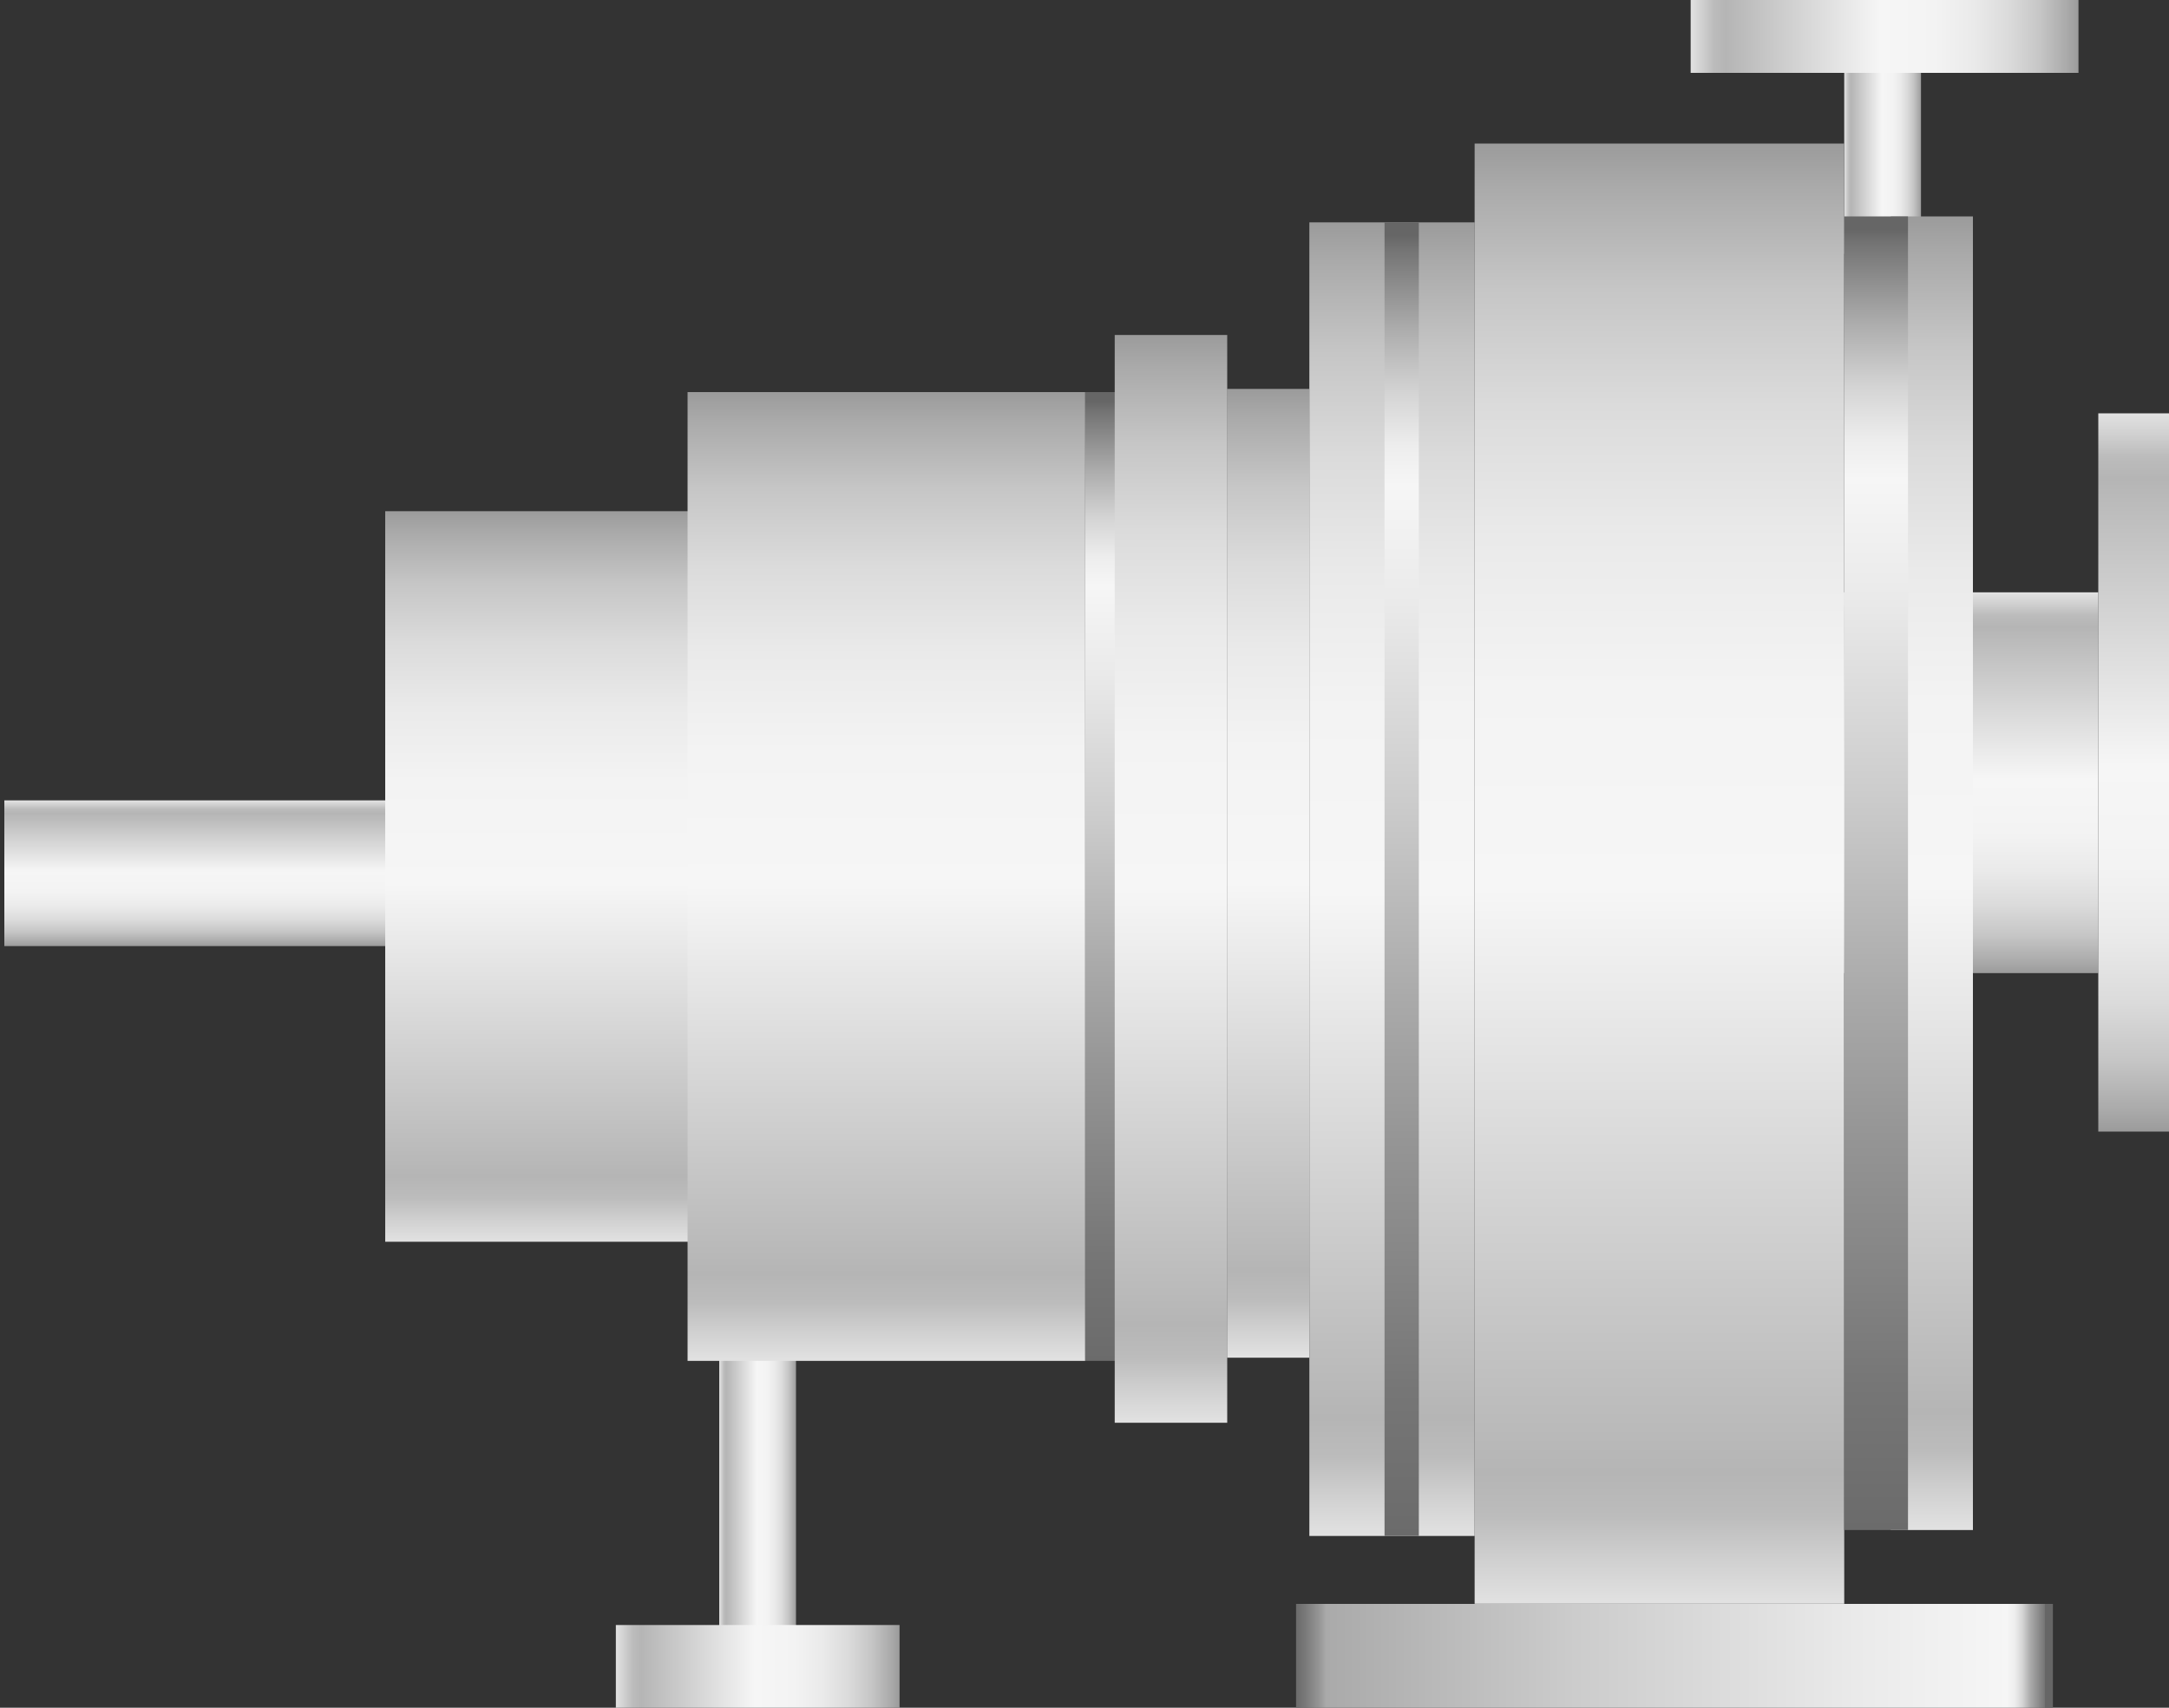 <svg xmlns="http://www.w3.org/2000/svg" xmlns:xlink="http://www.w3.org/1999/xlink" viewBox="0 0 150 118.12">
    <rect x="0" y="0" width="150" height="118.12" fill="#333333" stroke="none"/>
    <defs>
        <style>
            .cls-1 {
                fill: url(#未命名的渐变_105);
            }

            .cls-2 {
                fill: url(#未命名的渐变_105-2);
            }

            .cls-3 {
                fill: url(#未命名的渐变_105-3);
            }

            .cls-4 {
                fill: url(#未命名的渐变_105-4);
            }

            .cls-5 {
                fill: url(#未命名的渐变_105-5);
            }

            .cls-6 {
                fill: url(#未命名的渐变_105-6);
            }

            .cls-7 {
                fill: url(#未命名的渐变_105-7);
            }

            .cls-8 {
                fill: url(#未命名的渐变_105-8);
            }

            .cls-9 {
                fill: url(#未命名的渐变_67);
            }

            .cls-10 {
                fill: url(#未命名的渐变_67-2);
            }

            .cls-11 {
                fill: url(#未命名的渐变_105-9);
            }

            .cls-12 {
                fill: url(#未命名的渐变_105-10);
            }

            .cls-13 {
                fill: url(#未命名的渐变_105-11);
            }

            .cls-14 {
                fill: url(#未命名的渐变_67-3);
            }

            .cls-15 {
                fill: url(#未命名的渐变_105-12);
            }

            .cls-16 {
                fill: url(#未命名的渐变_105-13);
            }

            .cls-17 {
                fill: url(#未命名的渐变_105-14);
            }

            .cls-18 {
                fill: url(#未命名的渐变_74);
            }

            .cls-19 {
                opacity: 0.2;
            }
        </style>
        <linearGradient id="未命名的渐变_105" x1="127.54" y1="11.3" x2="132.85" y2="11.3" gradientUnits="userSpaceOnUse">
            <stop offset="0" stop-color="#e2e2e2" />
            <stop offset="0.03" stop-color="#d0d0d0" />
            <stop offset="0.06" stop-color="#bcbcbc" />
            <stop offset="0.09" stop-color="#b5b5b5" />
            <stop offset="0.49" stop-color="#f6f6f6" />
            <stop offset="0.63" stop-color="#f3f3f3" />
            <stop offset="0.73" stop-color="#eaeaea" />
            <stop offset="0.82" stop-color="#dbdbdb" />
            <stop offset="0.9" stop-color="#c6c6c6" />
            <stop offset="0.97" stop-color="#aaa" />
            <stop offset="1" stop-color="#9b9b9b" />
        </linearGradient>
        <linearGradient id="未命名的渐变_105-2" x1="49.74" y1="103.36" x2="55.05" y2="103.36" xlink:href="#未命名的渐变_105" />
        <linearGradient id="未命名的渐变_105-3" x1="-600.91" y1="872.05" x2="-574.57" y2="872.05"
            gradientTransform="translate(719.69 -817.92)" xlink:href="#未命名的渐变_105" />
        <linearGradient id="未命名的渐变_105-4" x1="96.26" y1="106.24" x2="96.26" y2="15.38" xlink:href="#未命名的渐变_105" />
        <linearGradient id="未命名的渐变_105-5" x1="114.76" y1="110.94" x2="114.76" y2="9.93" xlink:href="#未命名的渐变_105" />
        <linearGradient id="未命名的渐变_105-6" x1="-586.52" y1="990.53" x2="-576.44" y2="990.53"
            gradientTransform="translate(594.95 -930.13)" xlink:href="#未命名的渐变_105" />
        <linearGradient id="未命名的渐变_105-7" x1="40.39" y1="85.89" x2="40.39" y2="35.36" xlink:href="#未命名的渐变_105" />
        <linearGradient id="未命名的渐变_105-8" x1="61.3" y1="94.13" x2="61.3" y2="27.12" xlink:href="#未命名的渐变_105" />
        <linearGradient id="未命名的渐变_67" x1="76.23" y1="94.13" x2="76.23" y2="27.12" gradientUnits="userSpaceOnUse">
            <stop offset="0" stop-color="#6b6b6b" />
            <stop offset="0.11" stop-color="#767676" />
            <stop offset="0.3" stop-color="#959595" />
            <stop offset="0.41" stop-color="#aaa" />
            <stop offset="0.56" stop-color="#ccc" />
            <stop offset="0.71" stop-color="#eaeaea" />
            <stop offset="0.8" stop-color="#f6f6f6" />
            <stop offset="0.83" stop-color="#ededed" />
            <stop offset="0.87" stop-color="#d4d4d4" />
            <stop offset="0.92" stop-color="#ababab" />
            <stop offset="0.98" stop-color="#737373" />
            <stop offset="0.99" stop-color="#666" />
        </linearGradient>
        <linearGradient id="未命名的渐变_67-2" x1="96.94" y1="106.24" x2="96.94" y2="15.38" xlink:href="#未命名的渐变_67" />
        <linearGradient id="未命名的渐变_105-9" x1="87.71" y1="93.91" x2="87.71" y2="26.9" xlink:href="#未命名的渐变_105" />
        <linearGradient id="未命名的渐变_105-10" x1="133.6" y1="105.83" x2="133.6" y2="14.97" xlink:href="#未命名的渐变_105" />
        <linearGradient id="未命名的渐变_105-11" x1="80.98" y1="98.41" x2="80.98" y2="23.17" xlink:href="#未命名的渐变_105" />
        <linearGradient id="未命名的渐变_67-3" x1="129.74" y1="105.83" x2="129.74" y2="14.97" xlink:href="#未命名的渐变_67" />
        <linearGradient id="未命名的渐变_105-12" x1="147.76" y1="28.59" x2="147.76" y2="78.27" xlink:href="#未命名的渐变_105" />
        <linearGradient id="未命名的渐变_105-13" x1="116.92" y1="2.52" x2="143.74" y2="2.52" xlink:href="#未命名的渐变_105" />
        <linearGradient id="未命名的渐变_105-14" x1="42.59" y1="115.26" x2="62.21" y2="115.26" xlink:href="#未命名的渐变_105" />
        <linearGradient id="未命名的渐变_74" x1="89.63" y1="114.53" x2="141.97" y2="114.53" gradientUnits="userSpaceOnUse">
            <stop offset="0" stop-color="#6b6b6b" />
            <stop offset="0.01" stop-color="#767676" />
            <stop offset="0.03" stop-color="#959595" />
            <stop offset="0.04" stop-color="#aaa" />
            <stop offset="0.37" stop-color="#ccc" />
            <stop offset="0.74" stop-color="#eaeaea" />
            <stop offset="0.94" stop-color="#f6f6f6" />
            <stop offset="0.95" stop-color="#ededed" />
            <stop offset="0.96" stop-color="#d4d4d4" />
            <stop offset="0.97" stop-color="#ababab" />
            <stop offset="0.99" stop-color="#737373" />
            <stop offset="0.99" stop-color="#666" />
        </linearGradient>
    </defs>
    <title>IoT-pump（泵）</title>
    <g id="图层_15" data-name="图层 15">
        <rect class="cls-1" x="127.54" y="5.04" width="5.31" height="12.52" />
        <rect class="cls-2" x="49.74" y="93.91" width="5.31" height="18.9" />
        <rect class="cls-3" x="118.77" y="40.97" width="26.34" height="26.34"
            transform="translate(186.08 -77.8) rotate(90)" />
        <rect class="cls-4" x="90.55" y="15.38" width="11.43" height="90.86" />
        <rect class="cls-5" x="101.98" y="9.93" width="25.56" height="101" />
        <rect class="cls-6" x="8.43" y="47.23" width="10.08" height="26.34"
            transform="translate(73.87 46.93) rotate(90)" />
        <rect class="cls-7" x="26.64" y="35.36" width="27.5" height="50.53" />
        <rect class="cls-8" x="47.55" y="27.12" width="27.5" height="67.01" />
        <rect class="cls-9" x="75.05" y="27.12" width="2.37" height="67.01" />
        <rect class="cls-10" x="95.75" y="15.38" width="2.37" height="90.86" />
        <rect class="cls-11" x="84.86" y="26.9" width="5.68" height="67.01" />
        <rect class="cls-12" x="130.76" y="14.97" width="5.68" height="90.86" />
        <rect class="cls-13" x="77.09" y="23.17" width="7.78" height="75.24" />
        <rect class="cls-14" x="127.54" y="14.97" width="4.41" height="90.86" />
        <rect class="cls-15" x="145.11" y="28.59" width="5.29" height="49.68" />
        <rect class="cls-16" x="116.92" width="26.82" height="5.04" />
        <rect class="cls-17" x="42.59" y="112.4" width="19.62" height="5.72" />
        <rect class="cls-18" x="89.63" y="110.94" width="52.34" height="7.18" />
    </g>
    
</svg>